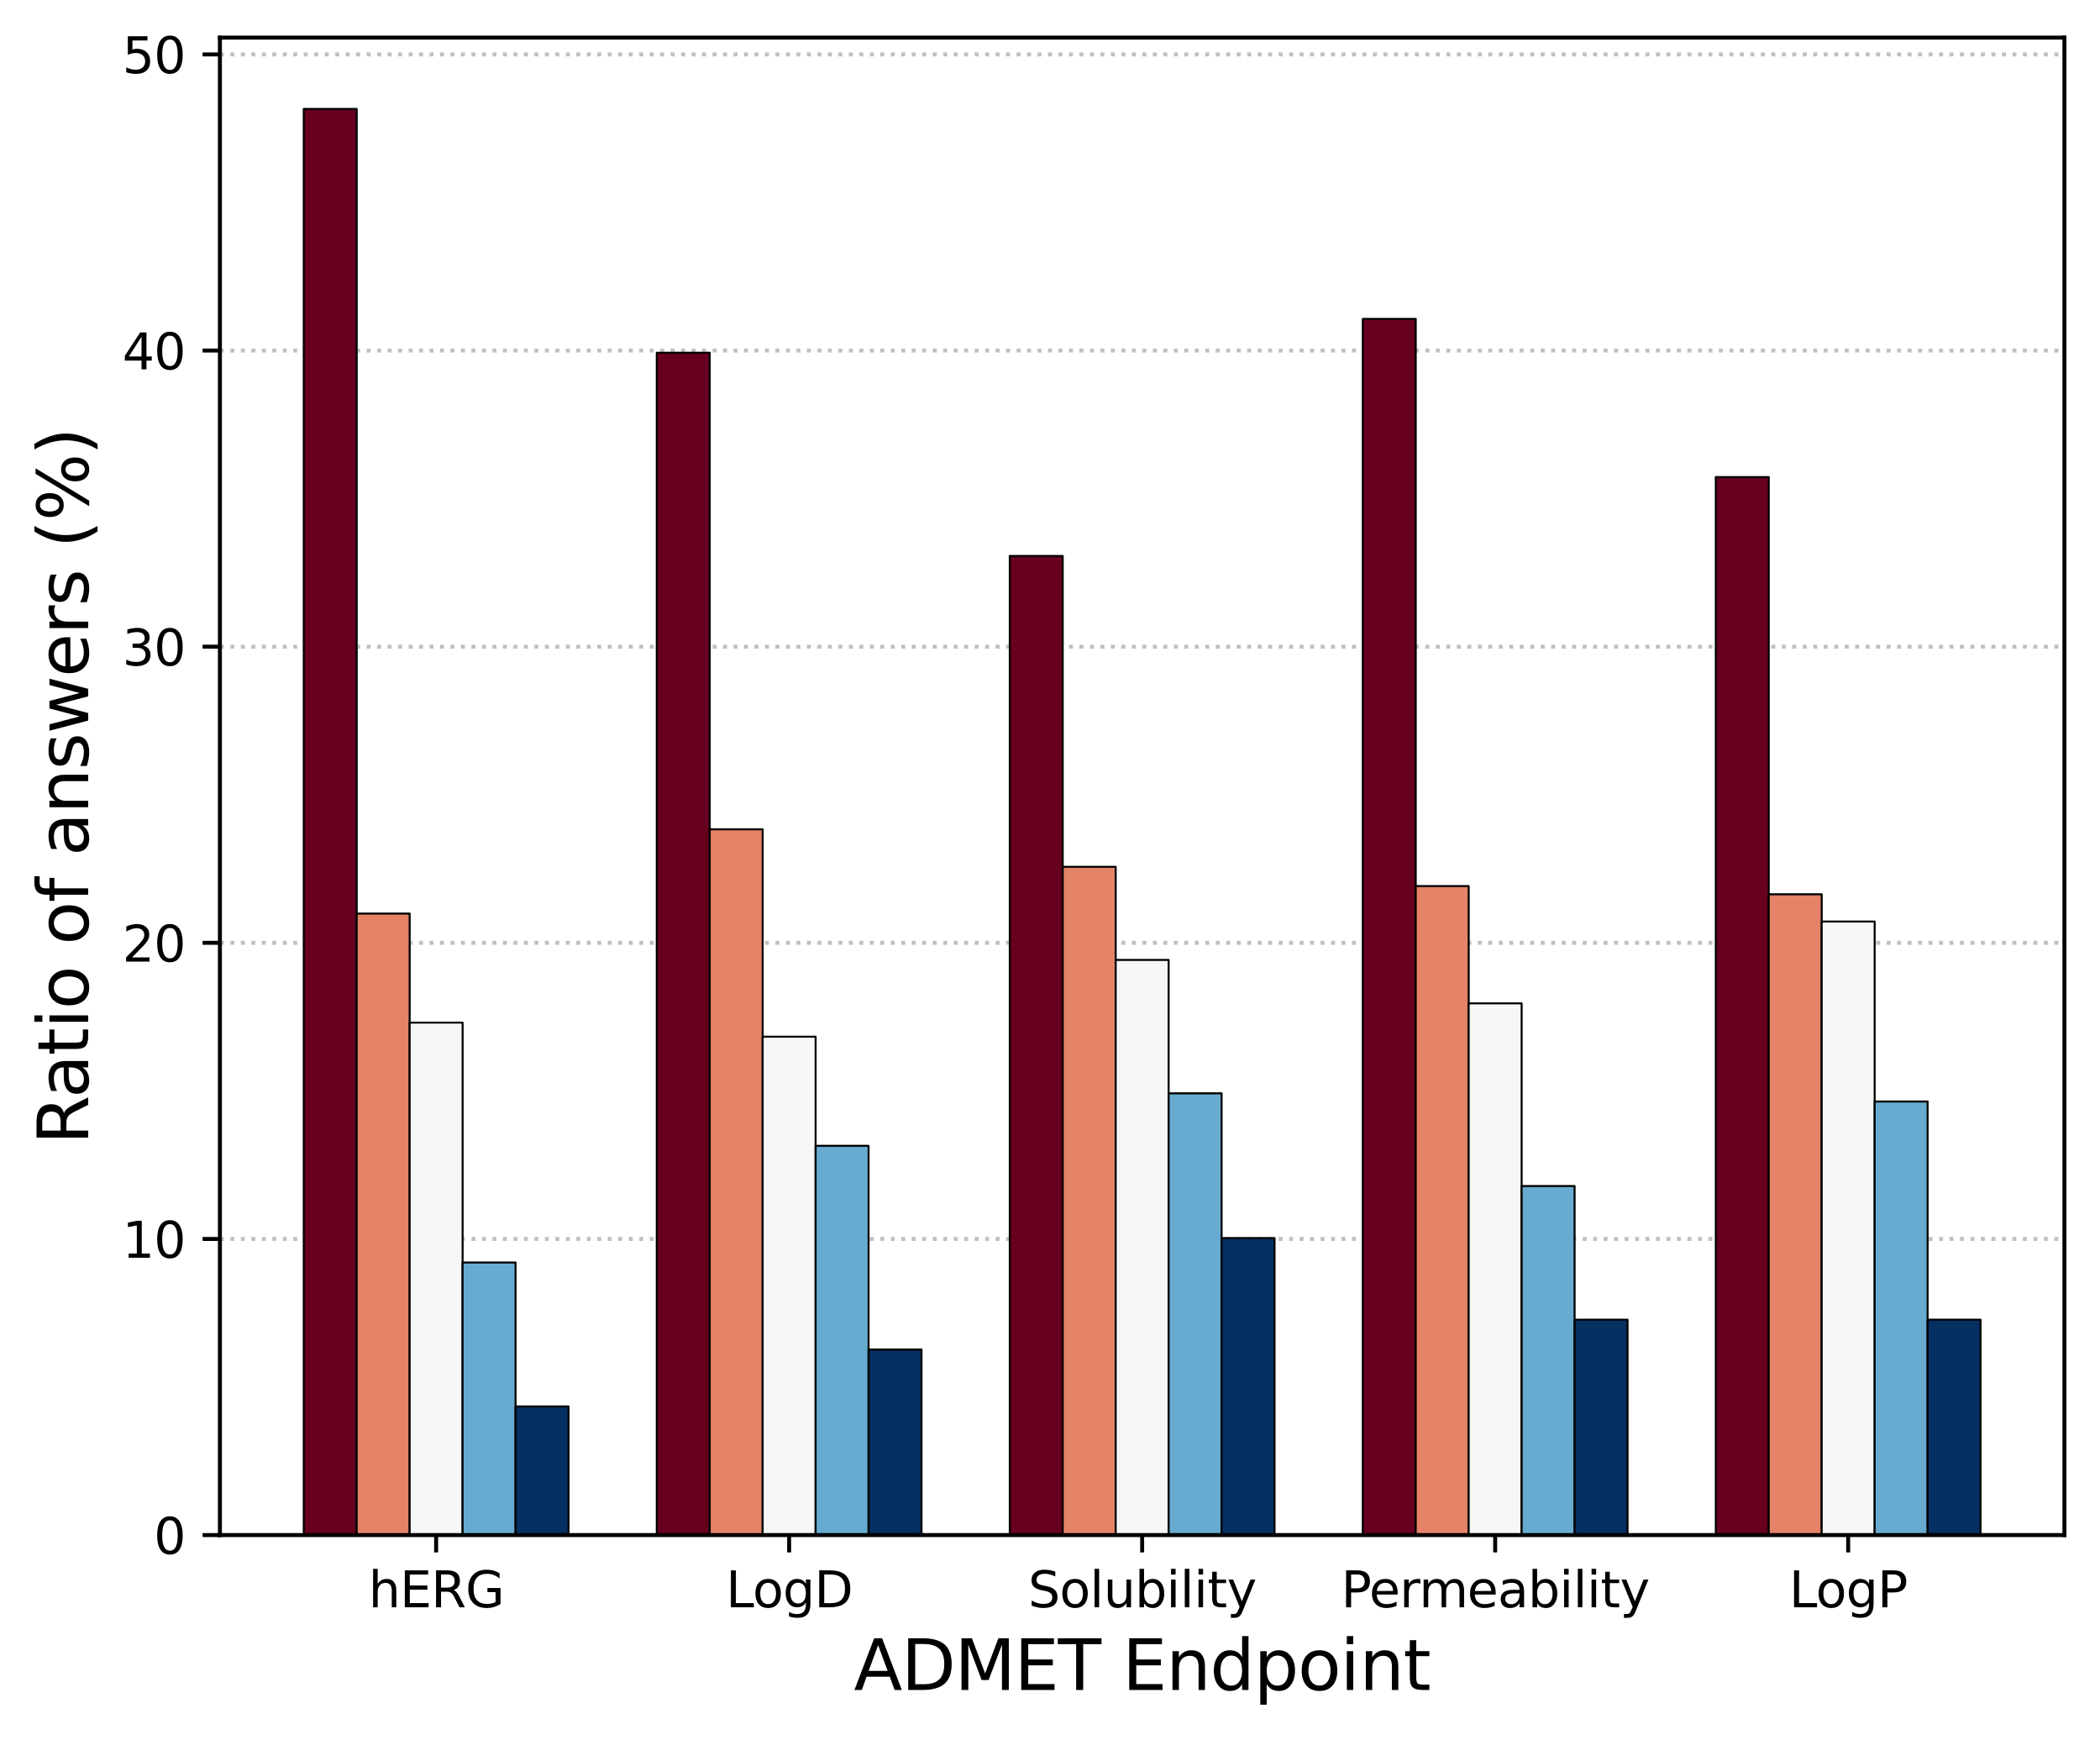<?xml version="1.0" encoding="utf-8" standalone="no"?>
<!DOCTYPE svg PUBLIC "-//W3C//DTD SVG 1.1//EN"
  "http://www.w3.org/Graphics/SVG/1.1/DTD/svg11.dtd">
<svg xmlns:xlink="http://www.w3.org/1999/xlink" width="424.704pt" height="351.82pt" viewBox="0 0 424.704 351.82" xmlns="http://www.w3.org/2000/svg" version="1.1">
 <defs>
  <style type="text/css">*{stroke-linejoin: round; stroke-linecap: butt}</style>
 </defs>
 <g id="figure_1">
  <g id="patch_1">
   <path d="M 0 351.82 
L 424.704 351.82 
L 424.704 0 
L 0 0 
z
" style="fill: #ffffff"/>
  </g>
  <g id="axes_1">
   <g id="patch_2">
    <path d="M 44.474 310.392 
L 417.504 310.392 
L 417.504 7.604 
L 44.474 7.604 
z
" style="fill: #ffffff"/>
   </g>
   <g id="matplotlib.axis_1">
    <g id="xtick_1">
     <g id="line2d_1">
      <defs>
       <path id="m7d10fe7b0c" d="M 0 0 
L 0 3.5 
" style="stroke: #000000; stroke-width: 0.8"/>
      </defs>
      <g>
       <use xlink:href="#m7d10fe7b0c" x="88.203" y="310.392" style="stroke: #000000; stroke-width: 0.8"/>
      </g>
     </g>
     <g id="text_1">
      <!-- hERG -->
      <g transform="translate(74.526 324.991) scale(0.1 -0.1)">
       <defs>
        <path id="DejaVuSans-68" d="M 3513 2113 
L 3513 0 
L 2938 0 
L 2938 2094 
Q 2938 2591 2744 2837 
Q 2550 3084 2163 3084 
Q 1697 3084 1428 2787 
Q 1159 2491 1159 1978 
L 1159 0 
L 581 0 
L 581 4863 
L 1159 4863 
L 1159 2956 
Q 1366 3272 1645 3428 
Q 1925 3584 2291 3584 
Q 2894 3584 3203 3211 
Q 3513 2838 3513 2113 
z
" transform="scale(0.016)"/>
        <path id="DejaVuSans-45" d="M 628 4666 
L 3578 4666 
L 3578 4134 
L 1259 4134 
L 1259 2753 
L 3481 2753 
L 3481 2222 
L 1259 2222 
L 1259 531 
L 3634 531 
L 3634 0 
L 628 0 
L 628 4666 
z
" transform="scale(0.016)"/>
        <path id="DejaVuSans-52" d="M 2841 2188 
Q 3044 2119 3236 1894 
Q 3428 1669 3622 1275 
L 4263 0 
L 3584 0 
L 2988 1197 
Q 2756 1666 2539 1819 
Q 2322 1972 1947 1972 
L 1259 1972 
L 1259 0 
L 628 0 
L 628 4666 
L 2053 4666 
Q 2853 4666 3247 4331 
Q 3641 3997 3641 3322 
Q 3641 2881 3436 2590 
Q 3231 2300 2841 2188 
z
M 1259 4147 
L 1259 2491 
L 2053 2491 
Q 2509 2491 2742 2702 
Q 2975 2913 2975 3322 
Q 2975 3731 2742 3939 
Q 2509 4147 2053 4147 
L 1259 4147 
z
" transform="scale(0.016)"/>
        <path id="DejaVuSans-47" d="M 3809 666 
L 3809 1919 
L 2778 1919 
L 2778 2438 
L 4434 2438 
L 4434 434 
Q 4069 175 3628 42 
Q 3188 -91 2688 -91 
Q 1594 -91 976 548 
Q 359 1188 359 2328 
Q 359 3472 976 4111 
Q 1594 4750 2688 4750 
Q 3144 4750 3555 4637 
Q 3966 4525 4313 4306 
L 4313 3634 
Q 3963 3931 3569 4081 
Q 3175 4231 2741 4231 
Q 1884 4231 1454 3753 
Q 1025 3275 1025 2328 
Q 1025 1384 1454 906 
Q 1884 428 2741 428 
Q 3075 428 3337 486 
Q 3600 544 3809 666 
z
" transform="scale(0.016)"/>
       </defs>
       <use xlink:href="#DejaVuSans-68"/>
       <use xlink:href="#DejaVuSans-45" x="63.379"/>
       <use xlink:href="#DejaVuSans-52" x="126.562"/>
       <use xlink:href="#DejaVuSans-47" x="196.045"/>
      </g>
     </g>
    </g>
    <g id="xtick_2">
     <g id="line2d_2">
      <g>
       <use xlink:href="#m7d10fe7b0c" x="159.596" y="310.392" style="stroke: #000000; stroke-width: 0.8"/>
      </g>
     </g>
     <g id="text_2">
      <!-- LogD -->
      <g transform="translate(146.814 324.991) scale(0.1 -0.1)">
       <defs>
        <path id="DejaVuSans-4c" d="M 628 4666 
L 1259 4666 
L 1259 531 
L 3531 531 
L 3531 0 
L 628 0 
L 628 4666 
z
" transform="scale(0.016)"/>
        <path id="DejaVuSans-6f" d="M 1959 3097 
Q 1497 3097 1228 2736 
Q 959 2375 959 1747 
Q 959 1119 1226 758 
Q 1494 397 1959 397 
Q 2419 397 2687 759 
Q 2956 1122 2956 1747 
Q 2956 2369 2687 2733 
Q 2419 3097 1959 3097 
z
M 1959 3584 
Q 2709 3584 3137 3096 
Q 3566 2609 3566 1747 
Q 3566 888 3137 398 
Q 2709 -91 1959 -91 
Q 1206 -91 779 398 
Q 353 888 353 1747 
Q 353 2609 779 3096 
Q 1206 3584 1959 3584 
z
" transform="scale(0.016)"/>
        <path id="DejaVuSans-67" d="M 2906 1791 
Q 2906 2416 2648 2759 
Q 2391 3103 1925 3103 
Q 1463 3103 1205 2759 
Q 947 2416 947 1791 
Q 947 1169 1205 825 
Q 1463 481 1925 481 
Q 2391 481 2648 825 
Q 2906 1169 2906 1791 
z
M 3481 434 
Q 3481 -459 3084 -895 
Q 2688 -1331 1869 -1331 
Q 1566 -1331 1297 -1286 
Q 1028 -1241 775 -1147 
L 775 -588 
Q 1028 -725 1275 -790 
Q 1522 -856 1778 -856 
Q 2344 -856 2625 -561 
Q 2906 -266 2906 331 
L 2906 616 
Q 2728 306 2450 153 
Q 2172 0 1784 0 
Q 1141 0 747 490 
Q 353 981 353 1791 
Q 353 2603 747 3093 
Q 1141 3584 1784 3584 
Q 2172 3584 2450 3431 
Q 2728 3278 2906 2969 
L 2906 3500 
L 3481 3500 
L 3481 434 
z
" transform="scale(0.016)"/>
        <path id="DejaVuSans-44" d="M 1259 4147 
L 1259 519 
L 2022 519 
Q 2988 519 3436 956 
Q 3884 1394 3884 2338 
Q 3884 3275 3436 3711 
Q 2988 4147 2022 4147 
L 1259 4147 
z
M 628 4666 
L 1925 4666 
Q 3281 4666 3915 4102 
Q 4550 3538 4550 2338 
Q 4550 1131 3912 565 
Q 3275 0 1925 0 
L 628 0 
L 628 4666 
z
" transform="scale(0.016)"/>
       </defs>
       <use xlink:href="#DejaVuSans-4c"/>
       <use xlink:href="#DejaVuSans-6f" x="53.963"/>
       <use xlink:href="#DejaVuSans-67" x="115.145"/>
       <use xlink:href="#DejaVuSans-44" x="178.621"/>
      </g>
     </g>
    </g>
    <g id="xtick_3">
     <g id="line2d_3">
      <g>
       <use xlink:href="#m7d10fe7b0c" x="230.989" y="310.392" style="stroke: #000000; stroke-width: 0.8"/>
      </g>
     </g>
     <g id="text_3">
      <!-- Solubility -->
      <g transform="translate(207.937 324.991) scale(0.1 -0.1)">
       <defs>
        <path id="DejaVuSans-53" d="M 3425 4513 
L 3425 3897 
Q 3066 4069 2747 4153 
Q 2428 4238 2131 4238 
Q 1616 4238 1336 4038 
Q 1056 3838 1056 3469 
Q 1056 3159 1242 3001 
Q 1428 2844 1947 2747 
L 2328 2669 
Q 3034 2534 3370 2195 
Q 3706 1856 3706 1288 
Q 3706 609 3251 259 
Q 2797 -91 1919 -91 
Q 1588 -91 1214 -16 
Q 841 59 441 206 
L 441 856 
Q 825 641 1194 531 
Q 1563 422 1919 422 
Q 2459 422 2753 634 
Q 3047 847 3047 1241 
Q 3047 1584 2836 1778 
Q 2625 1972 2144 2069 
L 1759 2144 
Q 1053 2284 737 2584 
Q 422 2884 422 3419 
Q 422 4038 858 4394 
Q 1294 4750 2059 4750 
Q 2388 4750 2728 4690 
Q 3069 4631 3425 4513 
z
" transform="scale(0.016)"/>
        <path id="DejaVuSans-6c" d="M 603 4863 
L 1178 4863 
L 1178 0 
L 603 0 
L 603 4863 
z
" transform="scale(0.016)"/>
        <path id="DejaVuSans-75" d="M 544 1381 
L 544 3500 
L 1119 3500 
L 1119 1403 
Q 1119 906 1312 657 
Q 1506 409 1894 409 
Q 2359 409 2629 706 
Q 2900 1003 2900 1516 
L 2900 3500 
L 3475 3500 
L 3475 0 
L 2900 0 
L 2900 538 
Q 2691 219 2414 64 
Q 2138 -91 1772 -91 
Q 1169 -91 856 284 
Q 544 659 544 1381 
z
M 1991 3584 
L 1991 3584 
z
" transform="scale(0.016)"/>
        <path id="DejaVuSans-62" d="M 3116 1747 
Q 3116 2381 2855 2742 
Q 2594 3103 2138 3103 
Q 1681 3103 1420 2742 
Q 1159 2381 1159 1747 
Q 1159 1113 1420 752 
Q 1681 391 2138 391 
Q 2594 391 2855 752 
Q 3116 1113 3116 1747 
z
M 1159 2969 
Q 1341 3281 1617 3432 
Q 1894 3584 2278 3584 
Q 2916 3584 3314 3078 
Q 3713 2572 3713 1747 
Q 3713 922 3314 415 
Q 2916 -91 2278 -91 
Q 1894 -91 1617 61 
Q 1341 213 1159 525 
L 1159 0 
L 581 0 
L 581 4863 
L 1159 4863 
L 1159 2969 
z
" transform="scale(0.016)"/>
        <path id="DejaVuSans-69" d="M 603 3500 
L 1178 3500 
L 1178 0 
L 603 0 
L 603 3500 
z
M 603 4863 
L 1178 4863 
L 1178 4134 
L 603 4134 
L 603 4863 
z
" transform="scale(0.016)"/>
        <path id="DejaVuSans-74" d="M 1172 4494 
L 1172 3500 
L 2356 3500 
L 2356 3053 
L 1172 3053 
L 1172 1153 
Q 1172 725 1289 603 
Q 1406 481 1766 481 
L 2356 481 
L 2356 0 
L 1766 0 
Q 1100 0 847 248 
Q 594 497 594 1153 
L 594 3053 
L 172 3053 
L 172 3500 
L 594 3500 
L 594 4494 
L 1172 4494 
z
" transform="scale(0.016)"/>
        <path id="DejaVuSans-79" d="M 2059 -325 
Q 1816 -950 1584 -1140 
Q 1353 -1331 966 -1331 
L 506 -1331 
L 506 -850 
L 844 -850 
Q 1081 -850 1212 -737 
Q 1344 -625 1503 -206 
L 1606 56 
L 191 3500 
L 800 3500 
L 1894 763 
L 2988 3500 
L 3597 3500 
L 2059 -325 
z
" transform="scale(0.016)"/>
       </defs>
       <use xlink:href="#DejaVuSans-53"/>
       <use xlink:href="#DejaVuSans-6f" x="63.477"/>
       <use xlink:href="#DejaVuSans-6c" x="124.658"/>
       <use xlink:href="#DejaVuSans-75" x="152.441"/>
       <use xlink:href="#DejaVuSans-62" x="215.82"/>
       <use xlink:href="#DejaVuSans-69" x="279.297"/>
       <use xlink:href="#DejaVuSans-6c" x="307.08"/>
       <use xlink:href="#DejaVuSans-69" x="334.863"/>
       <use xlink:href="#DejaVuSans-74" x="362.646"/>
       <use xlink:href="#DejaVuSans-79" x="401.855"/>
      </g>
     </g>
    </g>
    <g id="xtick_4">
     <g id="line2d_4">
      <g>
       <use xlink:href="#m7d10fe7b0c" x="302.383" y="310.392" style="stroke: #000000; stroke-width: 0.8"/>
      </g>
     </g>
     <g id="text_4">
      <!-- Permeability -->
      <g transform="translate(271.233 324.991) scale(0.1 -0.1)">
       <defs>
        <path id="DejaVuSans-50" d="M 1259 4147 
L 1259 2394 
L 2053 2394 
Q 2494 2394 2734 2622 
Q 2975 2850 2975 3272 
Q 2975 3691 2734 3919 
Q 2494 4147 2053 4147 
L 1259 4147 
z
M 628 4666 
L 2053 4666 
Q 2838 4666 3239 4311 
Q 3641 3956 3641 3272 
Q 3641 2581 3239 2228 
Q 2838 1875 2053 1875 
L 1259 1875 
L 1259 0 
L 628 0 
L 628 4666 
z
" transform="scale(0.016)"/>
        <path id="DejaVuSans-65" d="M 3597 1894 
L 3597 1613 
L 953 1613 
Q 991 1019 1311 708 
Q 1631 397 2203 397 
Q 2534 397 2845 478 
Q 3156 559 3463 722 
L 3463 178 
Q 3153 47 2828 -22 
Q 2503 -91 2169 -91 
Q 1331 -91 842 396 
Q 353 884 353 1716 
Q 353 2575 817 3079 
Q 1281 3584 2069 3584 
Q 2775 3584 3186 3129 
Q 3597 2675 3597 1894 
z
M 3022 2063 
Q 3016 2534 2758 2815 
Q 2500 3097 2075 3097 
Q 1594 3097 1305 2825 
Q 1016 2553 972 2059 
L 3022 2063 
z
" transform="scale(0.016)"/>
        <path id="DejaVuSans-72" d="M 2631 2963 
Q 2534 3019 2420 3045 
Q 2306 3072 2169 3072 
Q 1681 3072 1420 2755 
Q 1159 2438 1159 1844 
L 1159 0 
L 581 0 
L 581 3500 
L 1159 3500 
L 1159 2956 
Q 1341 3275 1631 3429 
Q 1922 3584 2338 3584 
Q 2397 3584 2469 3576 
Q 2541 3569 2628 3553 
L 2631 2963 
z
" transform="scale(0.016)"/>
        <path id="DejaVuSans-6d" d="M 3328 2828 
Q 3544 3216 3844 3400 
Q 4144 3584 4550 3584 
Q 5097 3584 5394 3201 
Q 5691 2819 5691 2113 
L 5691 0 
L 5113 0 
L 5113 2094 
Q 5113 2597 4934 2840 
Q 4756 3084 4391 3084 
Q 3944 3084 3684 2787 
Q 3425 2491 3425 1978 
L 3425 0 
L 2847 0 
L 2847 2094 
Q 2847 2600 2669 2842 
Q 2491 3084 2119 3084 
Q 1678 3084 1418 2786 
Q 1159 2488 1159 1978 
L 1159 0 
L 581 0 
L 581 3500 
L 1159 3500 
L 1159 2956 
Q 1356 3278 1631 3431 
Q 1906 3584 2284 3584 
Q 2666 3584 2933 3390 
Q 3200 3197 3328 2828 
z
" transform="scale(0.016)"/>
        <path id="DejaVuSans-61" d="M 2194 1759 
Q 1497 1759 1228 1600 
Q 959 1441 959 1056 
Q 959 750 1161 570 
Q 1363 391 1709 391 
Q 2188 391 2477 730 
Q 2766 1069 2766 1631 
L 2766 1759 
L 2194 1759 
z
M 3341 1997 
L 3341 0 
L 2766 0 
L 2766 531 
Q 2569 213 2275 61 
Q 1981 -91 1556 -91 
Q 1019 -91 701 211 
Q 384 513 384 1019 
Q 384 1609 779 1909 
Q 1175 2209 1959 2209 
L 2766 2209 
L 2766 2266 
Q 2766 2663 2505 2880 
Q 2244 3097 1772 3097 
Q 1472 3097 1187 3025 
Q 903 2953 641 2809 
L 641 3341 
Q 956 3463 1253 3523 
Q 1550 3584 1831 3584 
Q 2591 3584 2966 3190 
Q 3341 2797 3341 1997 
z
" transform="scale(0.016)"/>
       </defs>
       <use xlink:href="#DejaVuSans-50"/>
       <use xlink:href="#DejaVuSans-65" x="56.678"/>
       <use xlink:href="#DejaVuSans-72" x="118.201"/>
       <use xlink:href="#DejaVuSans-6d" x="157.564"/>
       <use xlink:href="#DejaVuSans-65" x="254.977"/>
       <use xlink:href="#DejaVuSans-61" x="316.5"/>
       <use xlink:href="#DejaVuSans-62" x="377.779"/>
       <use xlink:href="#DejaVuSans-69" x="441.256"/>
       <use xlink:href="#DejaVuSans-6c" x="469.039"/>
       <use xlink:href="#DejaVuSans-69" x="496.822"/>
       <use xlink:href="#DejaVuSans-74" x="524.605"/>
       <use xlink:href="#DejaVuSans-79" x="563.814"/>
      </g>
     </g>
    </g>
    <g id="xtick_5">
     <g id="line2d_5">
      <g>
       <use xlink:href="#m7d10fe7b0c" x="373.776" y="310.392" style="stroke: #000000; stroke-width: 0.8"/>
      </g>
     </g>
     <g id="text_5">
      <!-- LogP -->
      <g transform="translate(361.829 324.991) scale(0.1 -0.1)">
       <use xlink:href="#DejaVuSans-4c"/>
       <use xlink:href="#DejaVuSans-6f" x="53.963"/>
       <use xlink:href="#DejaVuSans-67" x="115.145"/>
       <use xlink:href="#DejaVuSans-50" x="178.621"/>
      </g>
     </g>
    </g>
    <g id="text_6">
     <!-- ADMET Endpoint -->
     <g transform="translate(172.692 341.708) scale(0.14 -0.14)">
      <defs>
       <path id="DejaVuSans-41" d="M 2188 4044 
L 1331 1722 
L 3047 1722 
L 2188 4044 
z
M 1831 4666 
L 2547 4666 
L 4325 0 
L 3669 0 
L 3244 1197 
L 1141 1197 
L 716 0 
L 50 0 
L 1831 4666 
z
" transform="scale(0.016)"/>
       <path id="DejaVuSans-4d" d="M 628 4666 
L 1569 4666 
L 2759 1491 
L 3956 4666 
L 4897 4666 
L 4897 0 
L 4281 0 
L 4281 4097 
L 3078 897 
L 2444 897 
L 1241 4097 
L 1241 0 
L 628 0 
L 628 4666 
z
" transform="scale(0.016)"/>
       <path id="DejaVuSans-54" d="M -19 4666 
L 3928 4666 
L 3928 4134 
L 2272 4134 
L 2272 0 
L 1638 0 
L 1638 4134 
L -19 4134 
L -19 4666 
z
" transform="scale(0.016)"/>
       <path id="DejaVuSans-20" transform="scale(0.016)"/>
       <path id="DejaVuSans-6e" d="M 3513 2113 
L 3513 0 
L 2938 0 
L 2938 2094 
Q 2938 2591 2744 2837 
Q 2550 3084 2163 3084 
Q 1697 3084 1428 2787 
Q 1159 2491 1159 1978 
L 1159 0 
L 581 0 
L 581 3500 
L 1159 3500 
L 1159 2956 
Q 1366 3272 1645 3428 
Q 1925 3584 2291 3584 
Q 2894 3584 3203 3211 
Q 3513 2838 3513 2113 
z
" transform="scale(0.016)"/>
       <path id="DejaVuSans-64" d="M 2906 2969 
L 2906 4863 
L 3481 4863 
L 3481 0 
L 2906 0 
L 2906 525 
Q 2725 213 2448 61 
Q 2172 -91 1784 -91 
Q 1150 -91 751 415 
Q 353 922 353 1747 
Q 353 2572 751 3078 
Q 1150 3584 1784 3584 
Q 2172 3584 2448 3432 
Q 2725 3281 2906 2969 
z
M 947 1747 
Q 947 1113 1208 752 
Q 1469 391 1925 391 
Q 2381 391 2643 752 
Q 2906 1113 2906 1747 
Q 2906 2381 2643 2742 
Q 2381 3103 1925 3103 
Q 1469 3103 1208 2742 
Q 947 2381 947 1747 
z
" transform="scale(0.016)"/>
       <path id="DejaVuSans-70" d="M 1159 525 
L 1159 -1331 
L 581 -1331 
L 581 3500 
L 1159 3500 
L 1159 2969 
Q 1341 3281 1617 3432 
Q 1894 3584 2278 3584 
Q 2916 3584 3314 3078 
Q 3713 2572 3713 1747 
Q 3713 922 3314 415 
Q 2916 -91 2278 -91 
Q 1894 -91 1617 61 
Q 1341 213 1159 525 
z
M 3116 1747 
Q 3116 2381 2855 2742 
Q 2594 3103 2138 3103 
Q 1681 3103 1420 2742 
Q 1159 2381 1159 1747 
Q 1159 1113 1420 752 
Q 1681 391 2138 391 
Q 2594 391 2855 752 
Q 3116 1113 3116 1747 
z
" transform="scale(0.016)"/>
      </defs>
      <use xlink:href="#DejaVuSans-41"/>
      <use xlink:href="#DejaVuSans-44" x="68.408"/>
      <use xlink:href="#DejaVuSans-4d" x="145.41"/>
      <use xlink:href="#DejaVuSans-45" x="231.689"/>
      <use xlink:href="#DejaVuSans-54" x="294.873"/>
      <use xlink:href="#DejaVuSans-20" x="355.957"/>
      <use xlink:href="#DejaVuSans-45" x="387.744"/>
      <use xlink:href="#DejaVuSans-6e" x="450.928"/>
      <use xlink:href="#DejaVuSans-64" x="514.307"/>
      <use xlink:href="#DejaVuSans-70" x="577.783"/>
      <use xlink:href="#DejaVuSans-6f" x="641.26"/>
      <use xlink:href="#DejaVuSans-69" x="702.441"/>
      <use xlink:href="#DejaVuSans-6e" x="730.225"/>
      <use xlink:href="#DejaVuSans-74" x="793.604"/>
     </g>
    </g>
   </g>
   <g id="matplotlib.axis_2">
    <g id="ytick_1">
     <g id="line2d_6">
      <path d="M 44.474 310.392 
L 417.504 310.392 
" clip-path="url(#p39e9cb6a41)" style="fill: none; stroke-dasharray: 0.8,1.32; stroke-dashoffset: 0; stroke: #c0c0c0; stroke-width: 0.8"/>
     </g>
     <g id="line2d_7">
      <defs>
       <path id="md621d82f79" d="M 0 0 
L -3.5 0 
" style="stroke: #000000; stroke-width: 0.8"/>
      </defs>
      <g>
       <use xlink:href="#md621d82f79" x="44.474" y="310.392" style="stroke: #000000; stroke-width: 0.8"/>
      </g>
     </g>
     <g id="text_7">
      <!-- 0 -->
      <g transform="translate(31.112 314.192) scale(0.1 -0.1)">
       <defs>
        <path id="DejaVuSans-30" d="M 2034 4250 
Q 1547 4250 1301 3770 
Q 1056 3291 1056 2328 
Q 1056 1369 1301 889 
Q 1547 409 2034 409 
Q 2525 409 2770 889 
Q 3016 1369 3016 2328 
Q 3016 3291 2770 3770 
Q 2525 4250 2034 4250 
z
M 2034 4750 
Q 2819 4750 3233 4129 
Q 3647 3509 3647 2328 
Q 3647 1150 3233 529 
Q 2819 -91 2034 -91 
Q 1250 -91 836 529 
Q 422 1150 422 2328 
Q 422 3509 836 4129 
Q 1250 4750 2034 4750 
z
" transform="scale(0.016)"/>
       </defs>
       <use xlink:href="#DejaVuSans-30"/>
      </g>
     </g>
    </g>
    <g id="ytick_2">
     <g id="line2d_8">
      <path d="M 44.474 250.514 
L 417.504 250.514 
" clip-path="url(#p39e9cb6a41)" style="fill: none; stroke-dasharray: 0.8,1.32; stroke-dashoffset: 0; stroke: #c0c0c0; stroke-width: 0.8"/>
     </g>
     <g id="line2d_9">
      <g>
       <use xlink:href="#md621d82f79" x="44.474" y="250.514" style="stroke: #000000; stroke-width: 0.8"/>
      </g>
     </g>
     <g id="text_8">
      <!-- 10 -->
      <g transform="translate(24.749 254.313) scale(0.1 -0.1)">
       <defs>
        <path id="DejaVuSans-31" d="M 794 531 
L 1825 531 
L 1825 4091 
L 703 3866 
L 703 4441 
L 1819 4666 
L 2450 4666 
L 2450 531 
L 3481 531 
L 3481 0 
L 794 0 
L 794 531 
z
" transform="scale(0.016)"/>
       </defs>
       <use xlink:href="#DejaVuSans-31"/>
       <use xlink:href="#DejaVuSans-30" x="63.623"/>
      </g>
     </g>
    </g>
    <g id="ytick_3">
     <g id="line2d_10">
      <path d="M 44.474 190.635 
L 417.504 190.635 
" clip-path="url(#p39e9cb6a41)" style="fill: none; stroke-dasharray: 0.8,1.32; stroke-dashoffset: 0; stroke: #c0c0c0; stroke-width: 0.8"/>
     </g>
     <g id="line2d_11">
      <g>
       <use xlink:href="#md621d82f79" x="44.474" y="190.635" style="stroke: #000000; stroke-width: 0.8"/>
      </g>
     </g>
     <g id="text_9">
      <!-- 20 -->
      <g transform="translate(24.749 194.434) scale(0.1 -0.1)">
       <defs>
        <path id="DejaVuSans-32" d="M 1228 531 
L 3431 531 
L 3431 0 
L 469 0 
L 469 531 
Q 828 903 1448 1529 
Q 2069 2156 2228 2338 
Q 2531 2678 2651 2914 
Q 2772 3150 2772 3378 
Q 2772 3750 2511 3984 
Q 2250 4219 1831 4219 
Q 1534 4219 1204 4116 
Q 875 4013 500 3803 
L 500 4441 
Q 881 4594 1212 4672 
Q 1544 4750 1819 4750 
Q 2544 4750 2975 4387 
Q 3406 4025 3406 3419 
Q 3406 3131 3298 2873 
Q 3191 2616 2906 2266 
Q 2828 2175 2409 1742 
Q 1991 1309 1228 531 
z
" transform="scale(0.016)"/>
       </defs>
       <use xlink:href="#DejaVuSans-32"/>
       <use xlink:href="#DejaVuSans-30" x="63.623"/>
      </g>
     </g>
    </g>
    <g id="ytick_4">
     <g id="line2d_12">
      <path d="M 44.474 130.756 
L 417.504 130.756 
" clip-path="url(#p39e9cb6a41)" style="fill: none; stroke-dasharray: 0.8,1.32; stroke-dashoffset: 0; stroke: #c0c0c0; stroke-width: 0.8"/>
     </g>
     <g id="line2d_13">
      <g>
       <use xlink:href="#md621d82f79" x="44.474" y="130.756" style="stroke: #000000; stroke-width: 0.8"/>
      </g>
     </g>
     <g id="text_10">
      <!-- 30 -->
      <g transform="translate(24.749 134.556) scale(0.1 -0.1)">
       <defs>
        <path id="DejaVuSans-33" d="M 2597 2516 
Q 3050 2419 3304 2112 
Q 3559 1806 3559 1356 
Q 3559 666 3084 287 
Q 2609 -91 1734 -91 
Q 1441 -91 1130 -33 
Q 819 25 488 141 
L 488 750 
Q 750 597 1062 519 
Q 1375 441 1716 441 
Q 2309 441 2620 675 
Q 2931 909 2931 1356 
Q 2931 1769 2642 2001 
Q 2353 2234 1838 2234 
L 1294 2234 
L 1294 2753 
L 1863 2753 
Q 2328 2753 2575 2939 
Q 2822 3125 2822 3475 
Q 2822 3834 2567 4026 
Q 2313 4219 1838 4219 
Q 1578 4219 1281 4162 
Q 984 4106 628 3988 
L 628 4550 
Q 988 4650 1302 4700 
Q 1616 4750 1894 4750 
Q 2613 4750 3031 4423 
Q 3450 4097 3450 3541 
Q 3450 3153 3228 2886 
Q 3006 2619 2597 2516 
z
" transform="scale(0.016)"/>
       </defs>
       <use xlink:href="#DejaVuSans-33"/>
       <use xlink:href="#DejaVuSans-30" x="63.623"/>
      </g>
     </g>
    </g>
    <g id="ytick_5">
     <g id="line2d_14">
      <path d="M 44.474 70.878 
L 417.504 70.878 
" clip-path="url(#p39e9cb6a41)" style="fill: none; stroke-dasharray: 0.8,1.32; stroke-dashoffset: 0; stroke: #c0c0c0; stroke-width: 0.8"/>
     </g>
     <g id="line2d_15">
      <g>
       <use xlink:href="#md621d82f79" x="44.474" y="70.878" style="stroke: #000000; stroke-width: 0.8"/>
      </g>
     </g>
     <g id="text_11">
      <!-- 40 -->
      <g transform="translate(24.749 74.677) scale(0.1 -0.1)">
       <defs>
        <path id="DejaVuSans-34" d="M 2419 4116 
L 825 1625 
L 2419 1625 
L 2419 4116 
z
M 2253 4666 
L 3047 4666 
L 3047 1625 
L 3713 1625 
L 3713 1100 
L 3047 1100 
L 3047 0 
L 2419 0 
L 2419 1100 
L 313 1100 
L 313 1709 
L 2253 4666 
z
" transform="scale(0.016)"/>
       </defs>
       <use xlink:href="#DejaVuSans-34"/>
       <use xlink:href="#DejaVuSans-30" x="63.623"/>
      </g>
     </g>
    </g>
    <g id="ytick_6">
     <g id="line2d_16">
      <path d="M 44.474 10.999 
L 417.504 10.999 
" clip-path="url(#p39e9cb6a41)" style="fill: none; stroke-dasharray: 0.8,1.32; stroke-dashoffset: 0; stroke: #c0c0c0; stroke-width: 0.8"/>
     </g>
     <g id="line2d_17">
      <g>
       <use xlink:href="#md621d82f79" x="44.474" y="10.999" style="stroke: #000000; stroke-width: 0.8"/>
      </g>
     </g>
     <g id="text_12">
      <!-- 50 -->
      <g transform="translate(24.749 14.798) scale(0.1 -0.1)">
       <defs>
        <path id="DejaVuSans-35" d="M 691 4666 
L 3169 4666 
L 3169 4134 
L 1269 4134 
L 1269 2991 
Q 1406 3038 1543 3061 
Q 1681 3084 1819 3084 
Q 2600 3084 3056 2656 
Q 3513 2228 3513 1497 
Q 3513 744 3044 326 
Q 2575 -91 1722 -91 
Q 1428 -91 1123 -41 
Q 819 9 494 109 
L 494 744 
Q 775 591 1075 516 
Q 1375 441 1709 441 
Q 2250 441 2565 725 
Q 2881 1009 2881 1497 
Q 2881 1984 2565 2268 
Q 2250 2553 1709 2553 
Q 1456 2553 1204 2497 
Q 953 2441 691 2322 
L 691 4666 
z
" transform="scale(0.016)"/>
       </defs>
       <use xlink:href="#DejaVuSans-35"/>
       <use xlink:href="#DejaVuSans-30" x="63.623"/>
      </g>
     </g>
    </g>
    <g id="text_13">
     <!-- Ratio of answers (%) -->
     <g transform="translate(17.838 231.43) rotate(-90) scale(0.14 -0.14)">
      <defs>
       <path id="DejaVuSans-66" d="M 2375 4863 
L 2375 4384 
L 1825 4384 
Q 1516 4384 1395 4259 
Q 1275 4134 1275 3809 
L 1275 3500 
L 2222 3500 
L 2222 3053 
L 1275 3053 
L 1275 0 
L 697 0 
L 697 3053 
L 147 3053 
L 147 3500 
L 697 3500 
L 697 3744 
Q 697 4328 969 4595 
Q 1241 4863 1831 4863 
L 2375 4863 
z
" transform="scale(0.016)"/>
       <path id="DejaVuSans-73" d="M 2834 3397 
L 2834 2853 
Q 2591 2978 2328 3040 
Q 2066 3103 1784 3103 
Q 1356 3103 1142 2972 
Q 928 2841 928 2578 
Q 928 2378 1081 2264 
Q 1234 2150 1697 2047 
L 1894 2003 
Q 2506 1872 2764 1633 
Q 3022 1394 3022 966 
Q 3022 478 2636 193 
Q 2250 -91 1575 -91 
Q 1294 -91 989 -36 
Q 684 19 347 128 
L 347 722 
Q 666 556 975 473 
Q 1284 391 1588 391 
Q 1994 391 2212 530 
Q 2431 669 2431 922 
Q 2431 1156 2273 1281 
Q 2116 1406 1581 1522 
L 1381 1569 
Q 847 1681 609 1914 
Q 372 2147 372 2553 
Q 372 3047 722 3315 
Q 1072 3584 1716 3584 
Q 2034 3584 2315 3537 
Q 2597 3491 2834 3397 
z
" transform="scale(0.016)"/>
       <path id="DejaVuSans-77" d="M 269 3500 
L 844 3500 
L 1563 769 
L 2278 3500 
L 2956 3500 
L 3675 769 
L 4391 3500 
L 4966 3500 
L 4050 0 
L 3372 0 
L 2619 2869 
L 1863 0 
L 1184 0 
L 269 3500 
z
" transform="scale(0.016)"/>
       <path id="DejaVuSans-28" d="M 1984 4856 
Q 1566 4138 1362 3434 
Q 1159 2731 1159 2009 
Q 1159 1288 1364 580 
Q 1569 -128 1984 -844 
L 1484 -844 
Q 1016 -109 783 600 
Q 550 1309 550 2009 
Q 550 2706 781 3412 
Q 1013 4119 1484 4856 
L 1984 4856 
z
" transform="scale(0.016)"/>
       <path id="DejaVuSans-25" d="M 4653 2053 
Q 4381 2053 4226 1822 
Q 4072 1591 4072 1178 
Q 4072 772 4226 539 
Q 4381 306 4653 306 
Q 4919 306 5073 539 
Q 5228 772 5228 1178 
Q 5228 1588 5073 1820 
Q 4919 2053 4653 2053 
z
M 4653 2450 
Q 5147 2450 5437 2106 
Q 5728 1763 5728 1178 
Q 5728 594 5436 251 
Q 5144 -91 4653 -91 
Q 4153 -91 3862 251 
Q 3572 594 3572 1178 
Q 3572 1766 3864 2108 
Q 4156 2450 4653 2450 
z
M 1428 4353 
Q 1159 4353 1004 4120 
Q 850 3888 850 3481 
Q 850 3069 1003 2837 
Q 1156 2606 1428 2606 
Q 1700 2606 1854 2837 
Q 2009 3069 2009 3481 
Q 2009 3884 1853 4118 
Q 1697 4353 1428 4353 
z
M 4250 4750 
L 4750 4750 
L 1831 -91 
L 1331 -91 
L 4250 4750 
z
M 1428 4750 
Q 1922 4750 2215 4408 
Q 2509 4066 2509 3481 
Q 2509 2891 2217 2550 
Q 1925 2209 1428 2209 
Q 931 2209 642 2551 
Q 353 2894 353 3481 
Q 353 4063 643 4406 
Q 934 4750 1428 4750 
z
" transform="scale(0.016)"/>
       <path id="DejaVuSans-29" d="M 513 4856 
L 1013 4856 
Q 1481 4119 1714 3412 
Q 1947 2706 1947 2009 
Q 1947 1309 1714 600 
Q 1481 -109 1013 -844 
L 513 -844 
Q 928 -128 1133 580 
Q 1338 1288 1338 2009 
Q 1338 2731 1133 3434 
Q 928 4138 513 4856 
z
" transform="scale(0.016)"/>
      </defs>
      <use xlink:href="#DejaVuSans-52"/>
      <use xlink:href="#DejaVuSans-61" x="67.232"/>
      <use xlink:href="#DejaVuSans-74" x="128.512"/>
      <use xlink:href="#DejaVuSans-69" x="167.721"/>
      <use xlink:href="#DejaVuSans-6f" x="195.504"/>
      <use xlink:href="#DejaVuSans-20" x="256.686"/>
      <use xlink:href="#DejaVuSans-6f" x="288.473"/>
      <use xlink:href="#DejaVuSans-66" x="349.654"/>
      <use xlink:href="#DejaVuSans-20" x="384.859"/>
      <use xlink:href="#DejaVuSans-61" x="416.646"/>
      <use xlink:href="#DejaVuSans-6e" x="477.926"/>
      <use xlink:href="#DejaVuSans-73" x="541.305"/>
      <use xlink:href="#DejaVuSans-77" x="593.404"/>
      <use xlink:href="#DejaVuSans-65" x="675.191"/>
      <use xlink:href="#DejaVuSans-72" x="736.715"/>
      <use xlink:href="#DejaVuSans-73" x="777.828"/>
      <use xlink:href="#DejaVuSans-20" x="829.928"/>
      <use xlink:href="#DejaVuSans-28" x="861.715"/>
      <use xlink:href="#DejaVuSans-25" x="900.729"/>
      <use xlink:href="#DejaVuSans-29" x="995.748"/>
     </g>
    </g>
   </g>
   <g id="patch_3">
    <path d="M 61.43 310.392 
L 72.139 310.392 
L 72.139 22.023 
L 61.43 22.023 
z
" clip-path="url(#p39e9cb6a41)" style="fill: #67001f; stroke: #000000; stroke-width: 0.4; stroke-linejoin: miter"/>
   </g>
   <g id="patch_4">
    <path d="M 132.824 310.392 
L 143.533 310.392 
L 143.533 71.319 
L 132.824 71.319 
z
" clip-path="url(#p39e9cb6a41)" style="fill: #67001f; stroke: #000000; stroke-width: 0.4; stroke-linejoin: miter"/>
   </g>
   <g id="patch_5">
    <path d="M 204.217 310.392 
L 214.926 310.392 
L 214.926 112.409 
L 204.217 112.409 
z
" clip-path="url(#p39e9cb6a41)" style="fill: #67001f; stroke: #000000; stroke-width: 0.4; stroke-linejoin: miter"/>
   </g>
   <g id="patch_6">
    <path d="M 275.61 310.392 
L 286.319 310.392 
L 286.319 64.482 
L 275.61 64.482 
z
" clip-path="url(#p39e9cb6a41)" style="fill: #67001f; stroke: #000000; stroke-width: 0.4; stroke-linejoin: miter"/>
   </g>
   <g id="patch_7">
    <path d="M 347.003 310.392 
L 357.712 310.392 
L 357.712 96.461 
L 347.003 96.461 
z
" clip-path="url(#p39e9cb6a41)" style="fill: #67001f; stroke: #000000; stroke-width: 0.4; stroke-linejoin: miter"/>
   </g>
   <g id="patch_8">
    <path d="M 72.139 310.392 
L 82.848 310.392 
L 82.848 184.727 
L 72.139 184.727 
z
" clip-path="url(#p39e9cb6a41)" style="fill: #e58368; stroke: #000000; stroke-width: 0.4; stroke-linejoin: miter"/>
   </g>
   <g id="patch_9">
    <path d="M 143.533 310.392 
L 154.242 310.392 
L 154.242 167.684 
L 143.533 167.684 
z
" clip-path="url(#p39e9cb6a41)" style="fill: #e58368; stroke: #000000; stroke-width: 0.4; stroke-linejoin: miter"/>
   </g>
   <g id="patch_10">
    <path d="M 214.926 310.392 
L 225.635 310.392 
L 225.635 175.265 
L 214.926 175.265 
z
" clip-path="url(#p39e9cb6a41)" style="fill: #e58368; stroke: #000000; stroke-width: 0.4; stroke-linejoin: miter"/>
   </g>
   <g id="patch_11">
    <path d="M 286.319 310.392 
L 297.028 310.392 
L 297.028 179.167 
L 286.319 179.167 
z
" clip-path="url(#p39e9cb6a41)" style="fill: #e58368; stroke: #000000; stroke-width: 0.4; stroke-linejoin: miter"/>
   </g>
   <g id="patch_12">
    <path d="M 357.712 310.392 
L 368.421 310.392 
L 368.421 180.821 
L 357.712 180.821 
z
" clip-path="url(#p39e9cb6a41)" style="fill: #e58368; stroke: #000000; stroke-width: 0.4; stroke-linejoin: miter"/>
   </g>
   <g id="patch_13">
    <path d="M 82.848 310.392 
L 93.557 310.392 
L 93.557 206.773 
L 82.848 206.773 
z
" clip-path="url(#p39e9cb6a41)" style="fill: #f6f7f7; stroke: #000000; stroke-width: 0.4; stroke-linejoin: miter"/>
   </g>
   <g id="patch_14">
    <path d="M 154.242 310.392 
L 164.951 310.392 
L 164.951 209.614 
L 154.242 209.614 
z
" clip-path="url(#p39e9cb6a41)" style="fill: #f6f7f7; stroke: #000000; stroke-width: 0.4; stroke-linejoin: miter"/>
   </g>
   <g id="patch_15">
    <path d="M 225.635 310.392 
L 236.344 310.392 
L 236.344 194.096 
L 225.635 194.096 
z
" clip-path="url(#p39e9cb6a41)" style="fill: #f6f7f7; stroke: #000000; stroke-width: 0.4; stroke-linejoin: miter"/>
   </g>
   <g id="patch_16">
    <path d="M 297.028 310.392 
L 307.737 310.392 
L 307.737 202.875 
L 297.028 202.875 
z
" clip-path="url(#p39e9cb6a41)" style="fill: #f6f7f7; stroke: #000000; stroke-width: 0.4; stroke-linejoin: miter"/>
   </g>
   <g id="patch_17">
    <path d="M 368.421 310.392 
L 379.13 310.392 
L 379.13 186.334 
L 368.421 186.334 
z
" clip-path="url(#p39e9cb6a41)" style="fill: #f6f7f7; stroke: #000000; stroke-width: 0.4; stroke-linejoin: miter"/>
   </g>
   <g id="patch_18">
    <path d="M 93.557 310.392 
L 104.266 310.392 
L 104.266 255.276 
L 93.557 255.276 
z
" clip-path="url(#p39e9cb6a41)" style="fill: #68abd0; stroke: #000000; stroke-width: 0.4; stroke-linejoin: miter"/>
   </g>
   <g id="patch_19">
    <path d="M 164.951 310.392 
L 175.66 310.392 
L 175.66 231.682 
L 164.951 231.682 
z
" clip-path="url(#p39e9cb6a41)" style="fill: #68abd0; stroke: #000000; stroke-width: 0.4; stroke-linejoin: miter"/>
   </g>
   <g id="patch_20">
    <path d="M 236.344 310.392 
L 247.053 310.392 
L 247.053 221.071 
L 236.344 221.071 
z
" clip-path="url(#p39e9cb6a41)" style="fill: #68abd0; stroke: #000000; stroke-width: 0.4; stroke-linejoin: miter"/>
   </g>
   <g id="patch_21">
    <path d="M 307.737 310.392 
L 318.446 310.392 
L 318.446 239.817 
L 307.737 239.817 
z
" clip-path="url(#p39e9cb6a41)" style="fill: #68abd0; stroke: #000000; stroke-width: 0.4; stroke-linejoin: miter"/>
   </g>
   <g id="patch_22">
    <path d="M 379.13 310.392 
L 389.839 310.392 
L 389.839 222.725 
L 379.13 222.725 
z
" clip-path="url(#p39e9cb6a41)" style="fill: #68abd0; stroke: #000000; stroke-width: 0.4; stroke-linejoin: miter"/>
   </g>
   <g id="patch_23">
    <path d="M 104.266 310.392 
L 114.975 310.392 
L 114.975 284.377 
L 104.266 284.377 
z
" clip-path="url(#p39e9cb6a41)" style="fill: #053061; stroke: #000000; stroke-width: 0.4; stroke-linejoin: miter"/>
   </g>
   <g id="patch_24">
    <path d="M 175.66 310.392 
L 186.369 310.392 
L 186.369 272.876 
L 175.66 272.876 
z
" clip-path="url(#p39e9cb6a41)" style="fill: #053061; stroke: #000000; stroke-width: 0.4; stroke-linejoin: miter"/>
   </g>
   <g id="patch_25">
    <path d="M 247.053 310.392 
L 257.762 310.392 
L 257.762 250.336 
L 247.053 250.336 
z
" clip-path="url(#p39e9cb6a41)" style="fill: #053061; stroke: #000000; stroke-width: 0.4; stroke-linejoin: miter"/>
   </g>
   <g id="patch_26">
    <path d="M 318.446 310.392 
L 329.155 310.392 
L 329.155 266.834 
L 318.446 266.834 
z
" clip-path="url(#p39e9cb6a41)" style="fill: #053061; stroke: #000000; stroke-width: 0.4; stroke-linejoin: miter"/>
   </g>
   <g id="patch_27">
    <path d="M 389.839 310.392 
L 400.548 310.392 
L 400.548 266.834 
L 389.839 266.834 
z
" clip-path="url(#p39e9cb6a41)" style="fill: #053061; stroke: #000000; stroke-width: 0.4; stroke-linejoin: miter"/>
   </g>
   <g id="patch_28">
    <path d="M 44.474 310.392 
L 44.474 7.604 
" style="fill: none; stroke: #000000; stroke-width: 0.8; stroke-linejoin: miter; stroke-linecap: square"/>
   </g>
   <g id="patch_29">
    <path d="M 417.504 310.392 
L 417.504 7.604 
" style="fill: none; stroke: #000000; stroke-width: 0.8; stroke-linejoin: miter; stroke-linecap: square"/>
   </g>
   <g id="patch_30">
    <path d="M 44.474 310.392 
L 417.504 310.392 
" style="fill: none; stroke: #000000; stroke-width: 0.8; stroke-linejoin: miter; stroke-linecap: square"/>
   </g>
   <g id="patch_31">
    <path d="M 44.474 7.604 
L 417.504 7.604 
" style="fill: none; stroke: #000000; stroke-width: 0.8; stroke-linejoin: miter; stroke-linecap: square"/>
   </g>
  </g>
 </g>
 <defs>
  <clipPath id="p39e9cb6a41">
   <rect x="44.474" y="7.604" width="373.03" height="302.788"/>
  </clipPath>
 </defs>
</svg>
